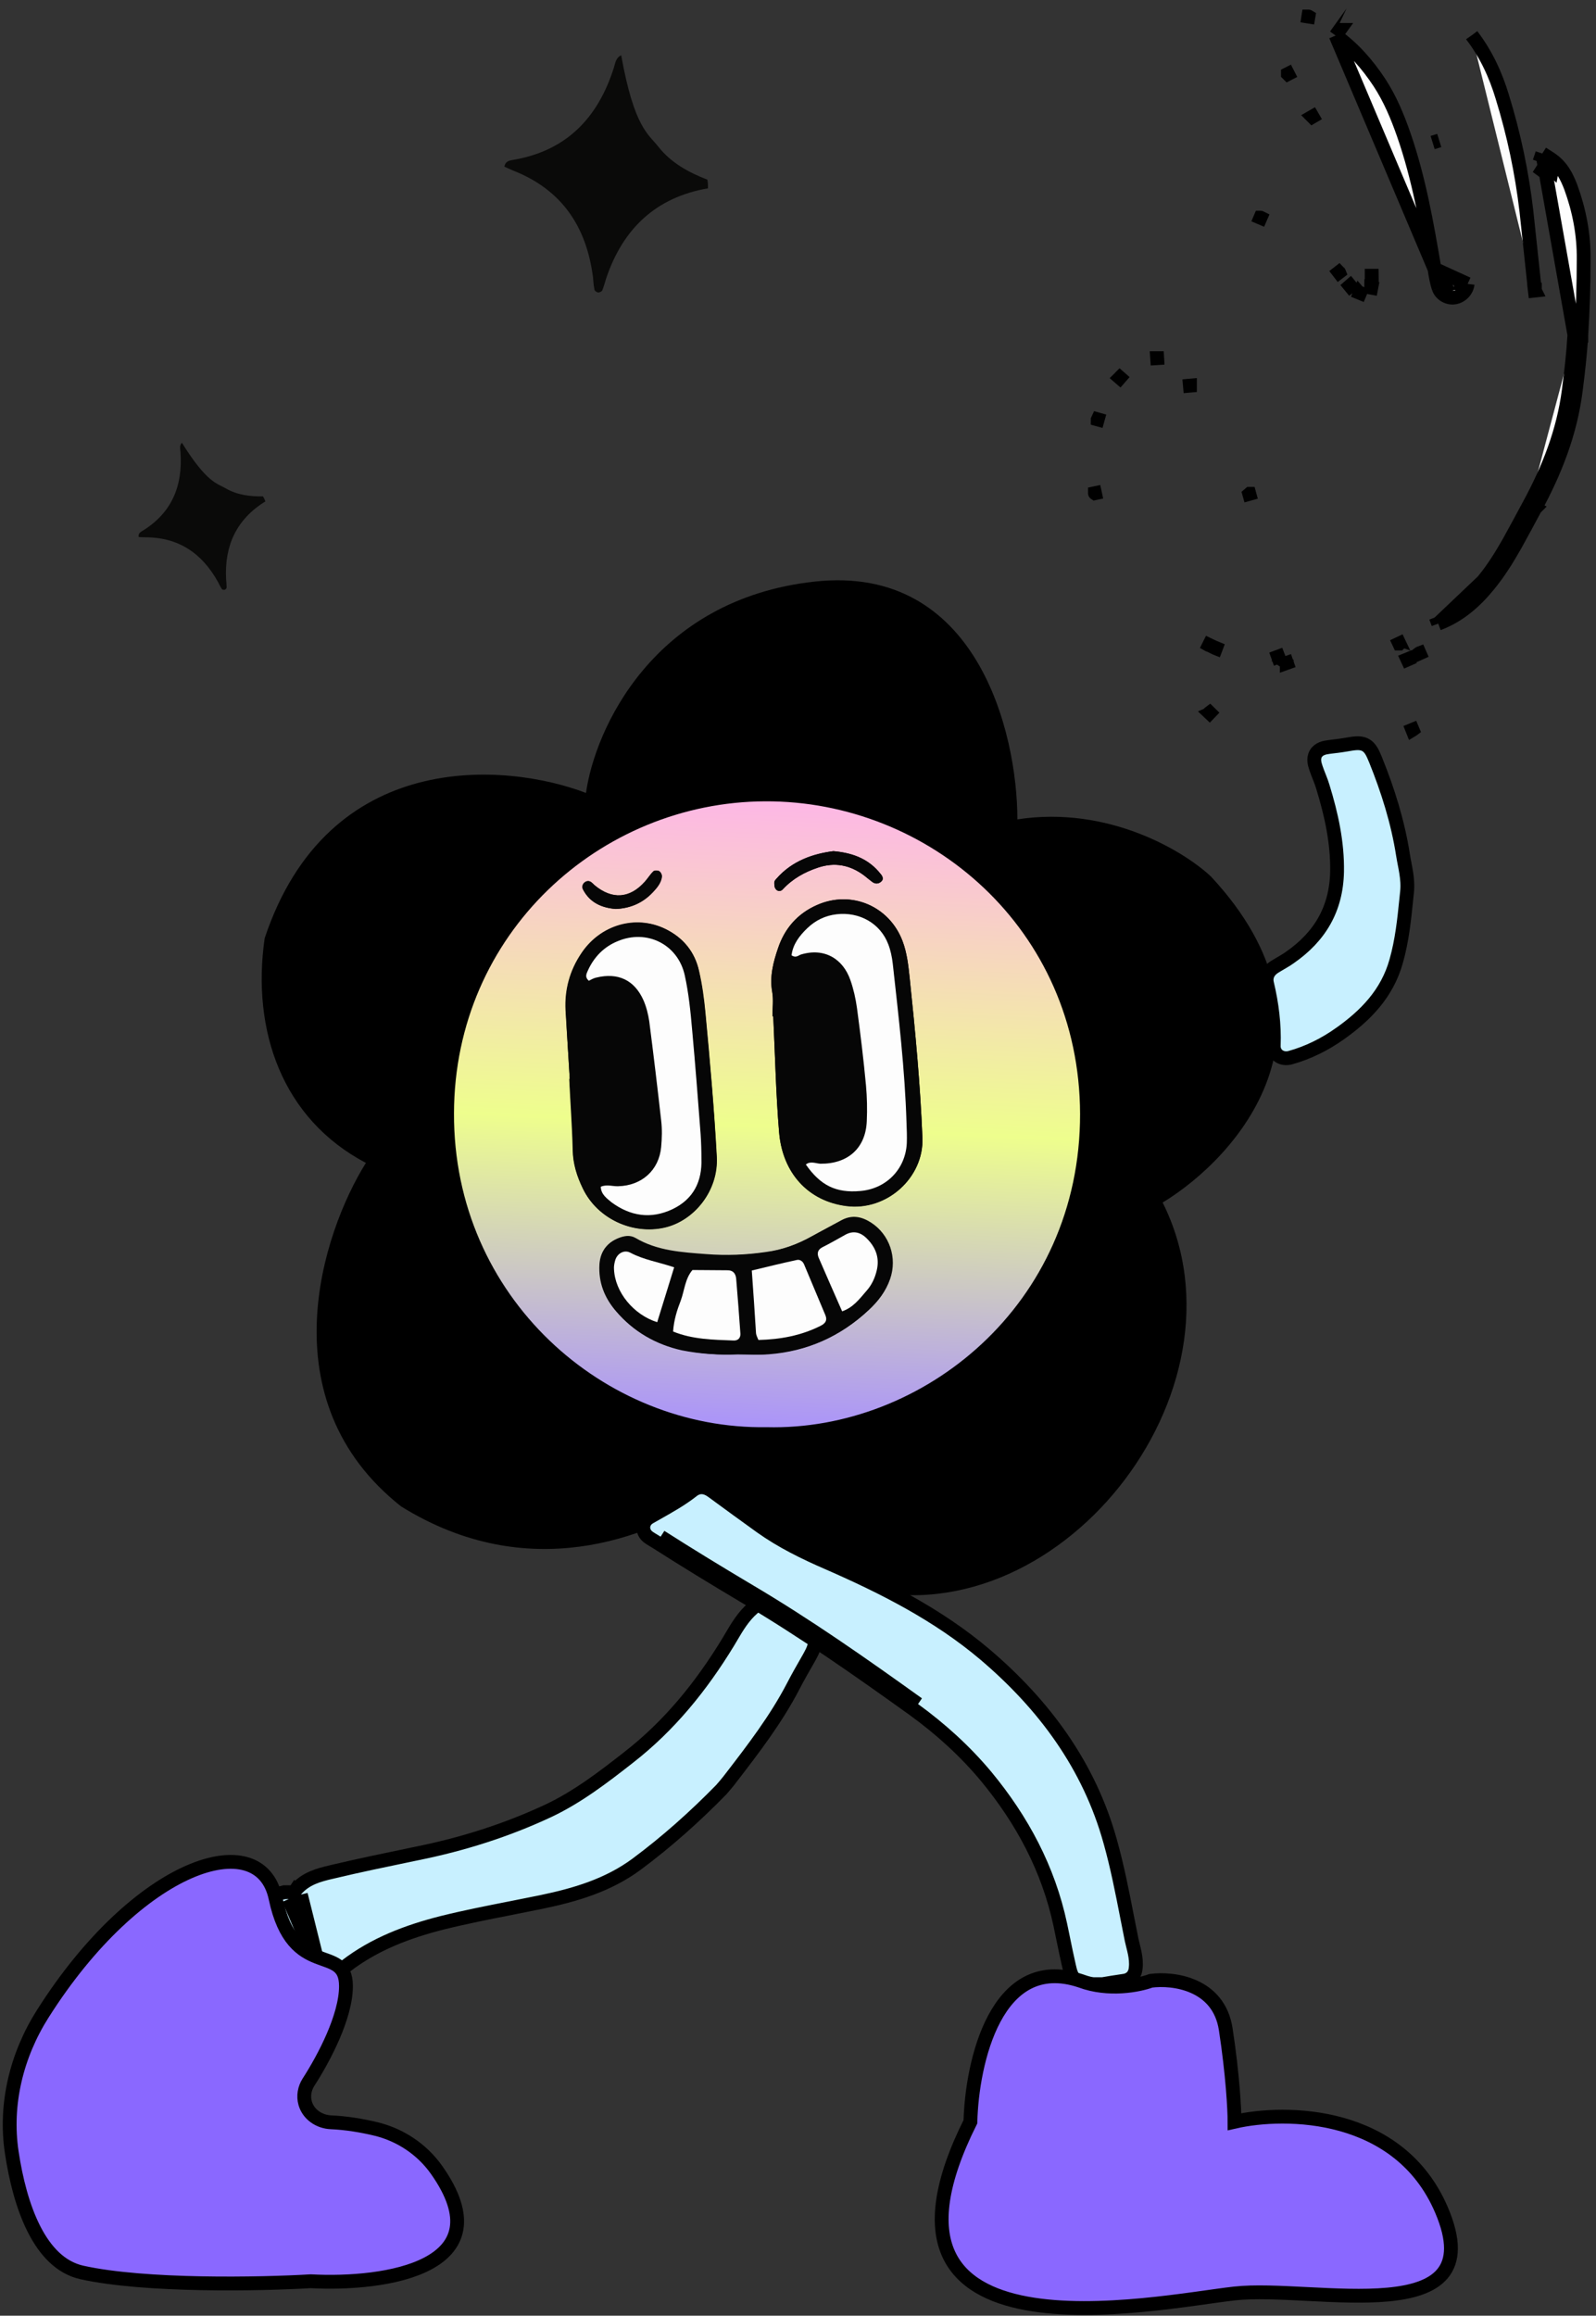 <svg width="231" height="335" viewBox="0 0 231 335" fill="none" xmlns="http://www.w3.org/2000/svg">
<rect x="0" y="0" width="231" height="335" fill="#333333" stroke="none"/>
<path d="M175.286 126.818C195.674 148.735 179.109 167.381 168.278 173.965C181.9 201.208 152.825 237.85 123.508 229.589C114.156 226.953 106.797 221.36 102.654 216.651C93.734 222.385 76.532 229.394 58.056 217.926C38.687 202.635 46.588 178.424 52.959 168.23C40.854 161.859 36.394 149.117 38.305 135.737C47.48 108.214 73.134 110.252 84.815 114.712C86.089 105.58 94.499 86.679 117.945 84.131C141.391 81.582 147.253 106.005 147.253 118.535C160.505 116.496 171.463 123.207 175.286 126.818Z" fill="black"/>
<path d="M110.96 206.463C87.568 206.846 65.594 187.749 65.709 161.02C65.786 135.058 86.801 116.037 110.73 115.922C134.468 115.807 156.25 134.368 156.326 161.135C156.365 188.861 133.471 207.038 110.96 206.463ZM111.804 147.023C111.842 147.023 111.881 147.023 111.919 147.023C112.187 152.583 112.302 158.182 112.763 163.743C113.261 169.802 117.096 173.752 122.503 174.442C128.332 175.209 133.739 170.338 133.509 164.586C133.202 156.878 132.474 149.17 131.668 141.5C131.477 139.698 131.285 137.857 130.633 136.132C128.716 131.07 123.193 128.73 118.246 130.916C115.447 132.143 113.568 134.291 112.609 137.167C111.919 139.199 111.382 141.27 111.765 143.456C111.996 144.607 111.804 145.834 111.804 147.023ZM82.467 156.111C82.429 156.111 82.429 156.111 82.429 156.111C82.621 159.524 82.889 162.976 82.927 166.389C82.966 168.383 83.541 170.185 84.385 171.949C86.456 176.321 91.594 178.66 96.234 177.586C100.491 176.589 104.019 172.256 103.751 167.347C103.367 160.368 102.754 153.427 102.102 146.486C101.91 144.453 101.641 142.421 101.181 140.465C100.568 137.704 98.88 135.633 96.311 134.406C92.054 132.335 86.916 133.831 84.155 137.972C82.544 140.427 81.739 143.226 81.892 146.179C82.045 149.477 82.275 152.775 82.467 156.111ZM106.78 195.917C108.276 195.917 109.81 196.032 111.267 195.917C116.827 195.495 121.621 193.348 125.686 189.551C127.028 188.286 128.14 186.867 128.754 185.103C129.828 182.035 128.677 178.66 125.993 176.934C124.651 176.052 123.232 175.784 121.736 176.589C120.317 177.356 118.898 178.085 117.479 178.89C115.409 180.041 113.184 180.846 110.807 181.191C107.931 181.575 105.055 181.728 102.14 181.498C98.612 181.229 95.084 181.038 91.901 179.159C91.134 178.698 90.252 178.852 89.408 179.197C87.759 179.887 86.877 181.153 86.762 182.917C86.609 185.524 87.491 187.749 89.178 189.704C91.709 192.657 94.93 194.498 98.689 195.342C101.411 195.879 104.096 196.032 106.78 195.917ZM120.624 123.131C117.786 123.515 114.68 124.474 112.379 127.12C112.226 127.273 112.072 127.465 112.072 127.657C112.072 127.963 112.072 128.308 112.226 128.539C112.494 128.999 113.031 128.999 113.299 128.654C114.718 127.12 116.444 126.161 118.4 125.509C120.816 124.704 123.04 125.126 125.034 126.621C125.456 126.928 125.878 127.311 126.3 127.618C126.683 127.887 127.105 127.887 127.488 127.58C127.949 127.235 127.757 126.775 127.488 126.468C125.916 124.435 123.73 123.4 120.624 123.131ZM89.14 131.491C91.249 131.415 93.09 130.609 94.547 129.037C95.122 128.424 95.698 127.733 95.812 126.851C95.851 126.583 95.659 126.161 95.429 126.046C95.237 125.931 94.739 125.931 94.585 126.084C94.125 126.506 93.78 127.081 93.358 127.58C91.211 130.034 88.603 130.188 86.072 128.078C85.919 127.925 85.765 127.772 85.612 127.657C85.343 127.427 85.037 127.426 84.73 127.618C84.308 127.887 84.193 128.347 84.423 128.73C85.382 130.571 87.107 131.338 89.14 131.491Z" fill="url(#paint0_linear_159_70)"/>
<path d="M223.225 22.206L224.307 22.899C226.089 24.041 226.797 25.651 227.345 27.06L227.349 27.07L227.353 27.08C228.577 30.437 229.255 33.929 229.216 37.514C229.216 41.175 229.1 44.836 228.869 48.497M223.225 22.206L227.871 48.438M223.225 22.206L222.819 23.425L223.225 22.206ZM228.869 48.497C228.869 48.498 228.869 48.499 228.869 48.501L227.871 48.438M228.869 48.497C228.869 48.496 228.869 48.495 228.869 48.495L227.871 48.438M228.869 48.497C228.713 51.217 228.403 53.891 228.057 56.58L228.057 56.581C227.27 62.683 225.068 68.248 222.194 73.531M227.871 48.438C227.717 51.122 227.411 53.768 227.065 56.453C226.298 62.397 224.151 67.842 221.313 73.057M222.194 73.531C222.195 73.53 222.195 73.528 222.196 73.527L221.313 73.057M222.194 73.531C222.193 73.532 222.192 73.534 222.191 73.535L221.313 73.057M222.194 73.531C221.233 75.337 220.272 77.105 219.274 78.91L219.268 78.921L219.268 78.921C218.146 80.894 216.924 82.868 215.414 84.698M221.313 73.057C220.354 74.86 219.396 76.624 218.399 78.426C217.287 80.382 216.098 82.299 214.64 84.064M223.767 23.741C224.092 23.949 224.375 24.176 224.625 24.416C224.645 24.301 224.675 24.182 224.716 24.058L223.767 23.741ZM223.767 23.741L223.228 24.583C223.358 24.667 223.481 24.754 223.596 24.845C223.587 24.502 223.635 24.139 223.767 23.741ZM207.623 38.889L207.623 38.889C207.776 39.848 207.929 40.806 208.236 41.688M207.623 38.889L212.416 41.075M207.623 38.889C206.511 32.331 205.36 25.774 203.174 19.485C202.254 16.839 201.18 14.269 199.646 11.93C197.921 9.322 195.888 6.983 193.319 5.142M207.623 38.889L193.319 5.142M208.236 41.688C208.581 42.647 209.617 43.184 210.537 43.031C211.496 42.877 212.301 42.072 212.416 41.075M208.236 41.688L209.181 41.36C209.18 41.358 209.179 41.356 209.179 41.354C209.178 41.353 209.178 41.351 209.177 41.35L208.236 41.688ZM212.416 41.075L211.423 40.96C211.422 40.967 211.421 40.973 211.42 40.979C211.42 40.987 211.419 40.995 211.419 41.004L212.416 41.075ZM208.166 90.215L207.814 89.279L208.166 90.215ZM208.166 90.215C211.144 89.098 213.465 87.083 215.414 84.698M208.166 90.215L214.64 84.064M193.319 5.142L193.902 4.33C193.902 4.33 193.902 4.33 193.902 4.33C193.901 4.33 193.901 4.329 193.901 4.329L193.319 5.142ZM215.414 84.698C215.414 84.697 215.415 84.697 215.415 84.696L214.64 84.064M215.414 84.698C215.413 84.699 215.412 84.7 215.411 84.7L214.64 84.064M213.014 5.103L213.019 5.11C215.1 7.832 216.491 10.86 217.438 14.016C219.104 19.404 220.267 24.908 220.926 30.528L220.927 30.535C221.138 32.455 221.339 34.375 221.541 36.292C221.742 38.207 221.943 40.12 222.153 42.032M222.153 42.032C222.153 42.029 222.152 42.027 222.152 42.025L221.16 42.149L222.154 42.039C222.153 42.037 222.153 42.034 222.153 42.032ZM207.357 20.622L208.313 20.328L207.357 20.622C207.357 20.622 207.357 20.622 207.357 20.622ZM202.526 93.098C202.527 93.098 202.528 93.097 202.529 93.097C202.53 93.096 202.531 93.096 202.531 93.096L202.101 92.193L202.526 93.098ZM203.71 95.39L204.133 96.297L203.75 95.373C203.743 95.376 203.737 95.378 203.73 95.381C203.723 95.384 203.717 95.387 203.71 95.39ZM205.458 94.499C205.455 94.5 205.452 94.501 205.45 94.502C205.447 94.503 205.445 94.504 205.442 94.506L205.859 95.415L205.458 94.499ZM204.428 105.585C204.43 105.584 204.433 105.583 204.436 105.582C204.439 105.581 204.441 105.58 204.444 105.578L204.056 104.657L204.428 105.585ZM175.081 103.112C175.078 103.114 175.076 103.117 175.073 103.119C175.071 103.122 175.069 103.124 175.066 103.126L175.793 103.813L175.081 103.112ZM186.238 95.897C186.239 95.898 186.239 95.899 186.24 95.9C186.24 95.901 186.241 95.903 186.241 95.904L187.183 95.568L186.238 95.897ZM185.013 95.005L184.652 94.072L184.988 95.014C184.991 95.013 184.995 95.012 184.998 95.011C185.003 95.009 185.008 95.007 185.013 95.005ZM175.921 93.757C175.929 93.761 175.938 93.765 175.947 93.769C175.958 93.773 175.969 93.778 175.979 93.782L176.33 92.845L175.921 93.757ZM175.029 93.331L175.448 92.423L175.001 93.318C175.005 93.32 175.01 93.322 175.014 93.325C175.019 93.327 175.024 93.329 175.029 93.331ZM158.479 71.348C158.479 71.349 158.479 71.349 158.479 71.349C158.479 71.35 158.479 71.35 158.48 71.351L159.457 71.14L158.479 71.348ZM158.876 60.676L159.84 60.939L158.879 60.666C158.878 60.668 158.878 60.669 158.877 60.671C158.877 60.673 158.876 60.675 158.876 60.676ZM162.082 54.64C162.081 54.641 162.08 54.643 162.079 54.644C162.078 54.645 162.076 54.647 162.075 54.648L162.832 55.302L162.082 54.64ZM167.48 51.812L167.549 52.809L167.49 51.811C167.488 51.811 167.486 51.811 167.485 51.812C167.483 51.812 167.481 51.812 167.48 51.812ZM172.226 55.791C172.226 55.791 172.226 55.79 172.226 55.789C172.226 55.788 172.226 55.788 172.226 55.787L171.23 55.877L172.226 55.791ZM180.822 71.441C180.82 71.441 180.819 71.442 180.817 71.442C180.816 71.443 180.814 71.443 180.813 71.444L181.086 72.406L180.822 71.441ZM182.443 31.491C182.441 31.49 182.44 31.489 182.438 31.489C182.436 31.488 182.435 31.487 182.433 31.487L182.044 32.408L182.443 31.491ZM193.801 39.387L193.012 40.001L193.807 39.395C193.806 39.393 193.805 39.392 193.804 39.391C193.803 39.389 193.802 39.388 193.801 39.387ZM195.45 41.381C195.444 41.374 195.439 41.366 195.433 41.359C195.427 41.353 195.422 41.346 195.417 41.34L194.661 41.995L195.45 41.381ZM196.835 42.37L196.463 43.299L196.851 42.377C196.848 42.376 196.846 42.375 196.843 42.374C196.84 42.373 196.837 42.372 196.835 42.37ZM198.473 41.612C198.473 41.614 198.472 41.614 198.472 41.615C198.472 41.617 198.472 41.618 198.472 41.619L199.454 41.803L198.473 41.612ZM198.531 39.886C198.531 39.89 198.531 39.893 198.531 39.897C198.531 39.9 198.531 39.904 198.531 39.907L199.531 39.886H198.531ZM189.959 16.877C189.96 16.878 189.961 16.879 189.961 16.88C189.962 16.881 189.962 16.882 189.963 16.883L190.826 16.378L189.959 16.877ZM186.407 10.696C186.407 10.697 186.408 10.698 186.408 10.699C186.409 10.7 186.409 10.701 186.41 10.702L187.298 10.243L186.407 10.696ZM189.38 2.392C189.378 2.391 189.376 2.391 189.373 2.391C189.371 2.39 189.369 2.39 189.367 2.39L189.215 3.378L189.38 2.392Z" fill="#FDFDFD" stroke="black" stroke-width="2"/>
<path d="M46.386 285.473L46.371 285.472C44.016 285.344 41.583 284.245 39.43 282.953L39.42 282.948L39.42 282.948C38.059 282.11 37.465 280.69 37.775 279.139C37.975 278.138 38.254 277.183 38.519 276.274L38.524 276.255L38.526 276.248L38.526 276.248C38.728 275.578 39.053 274.905 39.624 274.415C40.223 273.902 40.98 273.684 41.843 273.735M46.386 285.473L41.785 274.733M46.386 285.473L46.402 285.473C46.503 285.476 46.602 285.478 46.699 285.481C47.303 285.499 47.836 285.514 48.322 285.39C48.935 285.233 49.441 284.876 50.09 284.394L50.095 284.39L50.101 284.385C54.207 281.241 58.931 279.444 64.002 278.157C67.317 277.335 70.637 276.682 73.989 276.023C75.459 275.734 76.934 275.443 78.418 275.137L78.421 275.136C83.213 274.132 87.99 272.755 92.157 269.669L92.158 269.668C96.54 266.411 100.567 262.809 104.356 258.943L104.37 258.928L104.385 258.912C104.746 258.511 105.104 258.073 105.444 257.657L105.451 257.649L105.46 257.638L105.469 257.626C105.574 257.489 105.68 257.353 105.785 257.216C109.009 253.03 112.308 248.747 114.806 243.94L114.806 243.94C115.528 242.55 116.121 241.518 116.599 240.689C116.81 240.323 116.998 239.996 117.164 239.695C117.424 239.226 117.648 238.788 117.782 238.386C117.92 237.972 117.997 237.499 117.849 237.004C117.703 236.518 117.386 236.164 117.066 235.89C116.749 235.62 116.341 235.354 115.893 235.075C115.723 234.969 115.542 234.858 115.348 234.739C114.484 234.21 113.367 233.524 111.929 232.502L111.866 232.457L111.801 232.424C111.801 232.424 111.801 232.424 111.8 232.424C111.799 232.423 111.794 232.421 111.787 232.416C111.772 232.408 111.755 232.398 111.73 232.382L111.728 232.381C111.705 232.368 111.675 232.35 111.646 232.333C111.622 232.319 111.59 232.301 111.555 232.283C111.106 232.032 110.621 231.94 110.127 232.039C109.659 232.132 109.278 232.379 108.984 232.625L108.975 232.632L108.967 232.64C107.572 233.855 106.654 235.417 105.832 236.816C105.684 237.067 105.539 237.314 105.395 237.552C101.49 243.959 96.887 249.647 90.986 254.232L90.983 254.235C87.258 257.153 83.581 259.962 79.401 261.94C73.346 264.778 66.981 266.788 60.416 268.116L60.411 268.117C60.163 268.168 59.915 268.219 59.667 268.271C55.848 269.063 51.983 269.865 48.152 270.769L48.152 270.768L48.144 270.77C48.043 270.795 47.941 270.82 47.836 270.845C46.238 271.229 44.206 271.718 42.783 273.439M46.386 285.473L43.549 274.081M41.843 273.735C41.843 273.735 41.844 273.735 41.844 273.735L41.785 274.733M41.843 273.735C41.842 273.735 41.841 273.735 41.841 273.735L41.785 274.733M41.843 273.735C42.328 273.761 42.626 273.621 42.783 273.439M41.785 274.733C42.475 274.771 43.127 274.58 43.549 274.081M42.783 273.439C42.781 273.441 42.779 273.443 42.778 273.445L43.549 274.081M42.783 273.439C42.784 273.437 42.785 273.436 42.786 273.435L43.549 274.081" fill="#C8F0FF" stroke="black" stroke-width="2"/>
<path d="M159.509 287.038H159.602L159.693 287.021C160.284 286.91 161.526 286.722 162.803 286.529L162.841 286.523L162.878 286.514C163.329 286.41 163.723 286.176 163.999 285.797C164.254 285.446 164.347 285.053 164.377 284.72C164.468 283.924 164.37 283.178 164.232 282.505C164.162 282.167 164.079 281.835 164.001 281.524L163.995 281.499C163.918 281.192 163.846 280.906 163.786 280.62C163.563 279.526 163.348 278.423 163.132 277.316C162.426 273.697 161.71 270.031 160.702 266.443C157.645 255.393 151.105 246.603 142.554 239.335L142.552 239.333C135.729 233.563 127.875 229.605 119.874 226.104L119.87 226.103C116.442 224.617 113.144 223.001 110.161 220.877C107.822 219.19 105.488 217.506 103.155 215.785L103.152 215.783C102.84 215.554 102.404 215.27 101.88 215.182C101.283 215.081 100.713 215.249 100.212 215.654C98.638 216.888 96.913 217.861 95.109 218.879C94.762 219.075 94.413 219.272 94.061 219.473C93.531 219.761 93.124 220.282 93.11 220.945C93.097 221.594 93.465 222.124 93.949 222.442C94.17 222.596 94.385 222.725 94.57 222.834C94.592 222.847 94.614 222.859 94.634 222.872C94.802 222.971 94.937 223.05 95.065 223.135L95.073 223.141L95.082 223.146C99.235 225.8 103.463 228.375 107.726 230.909L107.728 230.911C116.2 235.91 124.26 241.562 132.271 247.312C136.123 250.107 139.664 253.31 142.709 256.957C147.955 263.297 151.743 270.362 153.468 278.461C153.606 279.113 153.741 279.771 153.877 280.433C154.151 281.768 154.428 283.117 154.736 284.456C154.824 284.852 154.917 285.224 155.044 285.542C155.176 285.873 155.369 286.206 155.69 286.47C156.01 286.734 156.372 286.858 156.713 286.926C157.042 286.992 157.418 287.018 157.811 287.037L157.835 287.038H157.86H157.861H157.863H157.865H157.867H157.869H157.87H157.872H157.874H157.876H157.878H157.879H157.881H157.883H157.885H157.887H157.888H157.89H157.892H157.894H157.896H157.898H157.899H157.901H157.903H157.905H157.907H157.909H157.91H157.912H157.914H157.916H157.918H157.92H157.921H157.923H157.925H157.927H157.929H157.931H157.932H157.934H157.936H157.938H157.94H157.942H157.944H157.946H157.947H157.949H157.951H157.953H157.955H157.957H157.959H157.961H157.962H157.964H157.966H157.968H157.97H157.972H157.974H157.976H157.978H157.98H157.981H157.983H157.985H157.987H157.989H157.991H157.993H157.995H157.997H157.999H158.001H158.003H158.005H158.007H158.009H158.01H158.012H158.014H158.016H158.018H158.02H158.022H158.024H158.026H158.028H158.03H158.032H158.034H158.036H158.038H158.04H158.042H158.044H158.046H158.048H158.05H158.052H158.054H158.056H158.058H158.061H158.063H158.065H158.067H158.069H158.071H158.073H158.075H158.077H158.079H158.081H158.083H158.085H158.087H158.09H158.092H158.094H158.096H158.098H158.1H158.102H158.104H158.106H158.109H158.111H158.113H158.115H158.117H158.119H158.122H158.124H158.126H158.128H158.13H158.132H158.135H158.137H158.139H158.141H158.143H158.146H158.148H158.15H158.152H158.155H158.157H158.159H158.161H158.164H158.166H158.168H158.17H158.173H158.175H158.177H158.179H158.182H158.184H158.186H158.189H158.191H158.193H158.196H158.198H158.2H158.203H158.205H158.207H158.21H158.212H158.214H158.217H158.219H158.222H158.224H158.226H158.229H158.231H158.234H158.236H158.239H158.241H158.243H158.246H158.248H158.251H158.253H158.256H158.258H158.261H158.263H158.266H158.268H158.271H158.273H158.276H158.278H158.281H158.283H158.286H158.288H158.291H158.294H158.296H158.299H158.301H158.304H158.307H158.309H158.312H158.314H158.317H158.32H158.322H158.325H158.328H158.33H158.333H158.336H158.338H158.341H158.344H158.346H158.349H158.352H158.355H158.357H158.36H158.363H158.366H158.368H158.371H158.374H158.377H158.379H158.382H158.385H158.388H158.391H158.394H158.396H158.399H158.402H158.405H158.408H158.411H158.414H158.417H158.419H158.422H158.425H158.428H158.431H158.434H158.437H158.44H158.443H158.446H158.449H158.452H158.455H158.458H158.461H158.464H158.467H158.47H158.473H158.476H158.479H158.482H158.485H158.488H158.491H158.495H158.498H158.501H158.504H158.507H158.51H158.513H158.517H158.52H158.523H158.526H158.529H158.533H158.536H158.539H158.542H158.545H158.549H158.552H158.555H158.559H158.562H158.565H158.568H158.572H158.575H158.578H158.582H158.585H158.588H158.592H158.595H158.599H158.602H158.605H158.609H158.612H158.616H158.619H158.623H158.626H158.63H158.633H158.637H158.64H158.644H158.647H158.651H158.654H158.658H158.661H158.665H158.668H158.672H158.676H158.679H158.683H158.687H158.69H158.694H158.698H158.701H158.705H158.709H158.712H158.716H158.72H158.723H158.727H158.731H158.735H158.739H158.742H158.746H158.75H158.754H158.758H158.761H158.765H158.769H158.773H158.777H158.781H158.785H158.789H158.793H158.796H158.8H158.804H158.808H158.812H158.816H158.82H158.824H158.828H158.832H158.836H158.841H158.845H158.849H158.853H158.857H158.861H158.865H158.869H158.873H158.878H158.882H158.886H158.89H158.894H158.899H158.903H158.907H158.911H158.916H158.92H158.924H158.928H158.933H158.937H158.941H158.946H158.95H158.955H158.959H158.963H158.968H158.972H158.977H158.981H158.985H158.99H158.994H158.999H159.003H159.008H159.012H159.017H159.022H159.026H159.031H159.035H159.04H159.045H159.049H159.054H159.058H159.063H159.068H159.072H159.077H159.082H159.087H159.091H159.096H159.101H159.106H159.11H159.115H159.12H159.125H159.13H159.135H159.139H159.144H159.149H159.154H159.159H159.164H159.169H159.174H159.179H159.184H159.189H159.194H159.199H159.204H159.209H159.214H159.219H159.224H159.229H159.235H159.24H159.245H159.25H159.255H159.26H159.266H159.271H159.276H159.281H159.287H159.292H159.297H159.302H159.308H159.313H159.318H159.324H159.329H159.335H159.34H159.345H159.351H159.356H159.362H159.367H159.373H159.378H159.384H159.389H159.395H159.4H159.406H159.411H159.417H159.423H159.428H159.434H159.44H159.445H159.451H159.457H159.462H159.468H159.474H159.48H159.485H159.491H159.497H159.503H159.509ZM108.237 230.05C103.98 227.519 99.762 224.949 95.62 222.303L132.856 246.501C124.842 240.749 116.75 235.073 108.237 230.05Z" fill="#C8F0FF" stroke="black" stroke-width="2"/>
<path d="M193.214 107.955C192.928 107.99 192.633 108.025 192.321 108.068C191.982 108.11 191.64 108.176 191.336 108.3C191.019 108.428 190.682 108.645 190.457 109.019C190.234 109.392 190.2 109.789 190.23 110.125C190.26 110.45 190.355 110.785 190.469 111.11C190.612 111.536 190.777 111.954 190.93 112.342C190.953 112.4 190.975 112.457 190.998 112.513C191.175 112.962 191.332 113.376 191.452 113.788L191.454 113.795L191.457 113.802C192.708 117.859 193.595 121.923 193.522 126.106C193.413 131.508 191.028 135.515 186.666 138.532L186.658 138.538L186.65 138.544C186.345 138.764 186.016 138.964 185.652 139.177C185.572 139.223 185.49 139.271 185.406 139.32C185.121 139.485 184.815 139.662 184.52 139.848C184.198 140.047 183.84 140.333 183.597 140.747C183.335 141.193 183.25 141.719 183.387 142.275C184.098 145.269 184.467 148.24 184.357 151.234C184.322 151.871 184.599 152.45 185.122 152.79C185.611 153.109 186.199 153.146 186.711 153.018L186.723 153.015L186.735 153.012C189.352 152.287 191.757 151.082 193.949 149.527L193.95 149.527C197.601 146.936 200.764 143.776 202.08 139.051C202.929 136.075 203.239 133.038 203.54 130.097C203.575 129.753 203.61 129.41 203.646 129.068C203.755 128.062 203.665 127.111 203.524 126.222C203.456 125.791 203.374 125.364 203.295 124.953L203.288 124.918C203.206 124.491 203.128 124.081 203.064 123.67L203.064 123.67C202.32 118.893 200.874 114.33 199.092 109.912L199.092 109.912L199.089 109.906C198.891 109.425 198.704 108.989 198.496 108.645C198.279 108.284 197.985 107.932 197.531 107.718C197.095 107.513 196.64 107.498 196.235 107.525C195.834 107.553 195.351 107.636 194.812 107.729L194.812 107.729L194.803 107.73C194.268 107.828 193.757 107.889 193.214 107.955Z" fill="#C8F0FF" stroke="black" stroke-width="2"/>
<path d="M111.802 147.021C111.802 145.833 111.955 144.644 111.764 143.493C111.38 141.269 111.917 139.198 112.607 137.204C113.566 134.328 115.445 132.18 118.245 130.953C123.191 128.729 128.714 131.068 130.631 136.169C131.283 137.894 131.475 139.735 131.667 141.537C132.472 149.207 133.2 156.915 133.507 164.623C133.737 170.376 128.33 175.246 122.501 174.479C117.094 173.789 113.259 169.839 112.761 163.78C112.3 158.219 112.185 152.659 111.917 147.06C111.879 147.021 111.84 147.021 111.802 147.021ZM114.563 138.201C115.215 138.623 115.56 138.201 115.905 138.086C119.318 137.051 122.003 138.7 123.076 141.768C123.537 143.071 123.843 144.452 124.035 145.832C124.534 149.552 124.956 153.272 125.339 157.03C125.492 158.718 125.531 160.443 125.454 162.169C125.301 166.081 122.731 168.381 118.743 168.343C118.053 168.343 117.324 167.921 116.634 168.458C118.705 171.488 121.006 172.6 124.495 172.293C128.292 171.986 131.053 169.148 131.245 165.39C131.283 164.432 131.245 163.473 131.206 162.476C130.938 154.768 130.056 147.06 129.212 139.39C129.097 138.431 128.905 137.473 128.56 136.59C127.41 133.561 124.38 131.874 121.082 132.257C119.433 132.449 118.014 133.177 116.826 134.29C115.713 135.402 114.755 136.629 114.563 138.201Z" fill="#060606"/>
<path d="M82.466 156.114C82.274 152.777 82.044 149.479 81.852 146.143C81.699 143.152 82.466 140.391 84.115 137.936C86.876 133.756 92.014 132.299 96.271 134.37C98.841 135.636 100.528 137.668 101.142 140.429C101.563 142.423 101.87 144.456 102.062 146.45C102.714 153.391 103.366 160.332 103.711 167.311C103.979 172.22 100.451 176.592 96.195 177.55C91.554 178.624 86.454 176.285 84.345 171.913C83.501 170.188 82.926 168.385 82.888 166.353C82.811 162.94 82.543 159.488 82.389 156.075C82.427 156.114 82.427 156.114 82.466 156.114ZM86.953 171.683C87.029 172.795 87.835 173.332 88.602 173.907C91.324 175.902 94.277 176.362 97.383 174.904C100.451 173.486 101.717 170.916 101.602 167.58C101.563 166.391 101.563 165.202 101.487 164.052C101.103 159.028 100.72 154.005 100.259 148.981C99.991 146.335 99.723 143.65 99.186 141.043C98.189 136.556 93.664 134.332 89.445 136.134C87.49 136.978 86.07 138.397 85.189 140.314C84.997 140.736 84.652 141.234 85.304 141.848C85.649 141.695 85.994 141.503 86.377 141.388C89.522 140.659 91.9 141.733 93.203 144.647C93.625 145.606 93.932 146.68 94.047 147.715C94.661 152.509 95.274 157.264 95.773 162.058C95.926 163.323 95.888 164.627 95.773 165.893C95.428 169.306 92.935 171.491 89.56 171.568C88.678 171.645 87.835 171.3 86.953 171.683Z" fill="#060606"/>
<path d="M106.779 195.92C104.094 196.035 101.41 195.843 98.764 195.268C94.967 194.424 91.784 192.583 89.253 189.63C87.566 187.675 86.684 185.45 86.838 182.843C86.953 181.079 87.796 179.813 89.484 179.123C90.327 178.778 91.171 178.624 91.976 179.085C95.159 180.964 98.687 181.155 102.215 181.424C105.13 181.654 108.006 181.539 110.882 181.117C113.26 180.81 115.445 180.005 117.555 178.816C118.973 178.049 120.392 177.282 121.811 176.515C123.307 175.71 124.687 175.978 126.068 176.86C128.752 178.586 129.903 181.961 128.829 185.029C128.215 186.793 127.103 188.25 125.761 189.477C121.696 193.274 116.864 195.421 111.342 195.843C109.77 196.035 108.274 195.92 106.779 195.92ZM108.811 183.801C109.041 186.908 109.233 189.899 109.463 192.852C109.501 193.158 109.655 193.427 109.808 193.81C112.953 193.734 115.982 193.197 118.782 191.778C119.434 191.433 119.817 191.011 119.51 190.244C118.475 187.79 117.44 185.335 116.404 182.843C116.212 182.383 115.829 182.114 115.407 182.229C113.221 182.728 111.074 183.265 108.811 183.801ZM97.422 192.622C100.221 193.772 103.212 193.81 106.165 193.925C106.779 193.964 107.201 193.542 107.162 192.928C107.009 190.244 106.779 187.598 106.549 184.952C106.472 184.262 106.127 183.763 105.321 183.763C103.634 183.763 101.908 183.763 100.221 183.725C99.147 184.99 99.071 186.678 98.534 188.135C97.997 189.515 97.537 190.934 97.422 192.622ZM121.888 189.707C123.46 189.17 124.381 187.943 125.378 186.869C126.183 185.987 126.72 184.952 126.95 183.763C127.333 181.884 126.72 180.388 125.416 179.123C124.572 178.318 123.575 178.049 122.463 178.624C121.313 179.238 120.201 179.852 119.089 180.465C118.36 180.849 118.245 181.347 118.552 182.037C119.625 184.568 120.738 187.099 121.888 189.707ZM97.575 183.341C95.312 182.574 93.203 182.267 91.286 181.232C90.365 180.734 89.33 181.347 89.062 182.383C88.947 182.804 88.87 183.226 88.908 183.648C89.062 186.946 91.708 190.206 95.159 191.279C95.926 188.748 96.693 186.179 97.575 183.341Z" fill="#060606"/>
<path d="M120.623 123.134C123.729 123.402 125.877 124.438 127.487 126.47C127.756 126.777 127.948 127.237 127.487 127.582C127.104 127.889 126.682 127.851 126.299 127.621C125.877 127.314 125.455 126.969 125.033 126.623C123.001 125.128 120.815 124.706 118.399 125.511C116.443 126.163 114.717 127.122 113.298 128.656C112.992 128.963 112.493 129.001 112.225 128.541C112.071 128.311 112.071 127.966 112.071 127.659C112.071 127.467 112.225 127.275 112.378 127.122C114.679 124.476 117.785 123.479 120.623 123.134Z" fill="#060606"/>
<path d="M89.139 131.492C87.068 131.338 85.381 130.572 84.384 128.692C84.192 128.309 84.269 127.849 84.69 127.58C84.997 127.389 85.304 127.427 85.572 127.619C85.726 127.734 85.879 127.887 86.033 128.041C88.564 130.15 91.133 129.996 93.319 127.542C93.741 127.082 94.086 126.507 94.546 126.046C94.699 125.893 95.198 125.893 95.39 126.008C95.62 126.161 95.773 126.545 95.773 126.813C95.658 127.695 95.083 128.386 94.508 128.999C93.089 130.61 91.286 131.377 89.139 131.492Z" fill="#060606"/>
<path d="M114.565 138.206C114.757 136.595 115.715 135.368 116.827 134.294C118.016 133.144 119.435 132.453 121.084 132.262C124.382 131.878 127.412 133.565 128.562 136.595C128.907 137.477 129.099 138.436 129.214 139.394C130.058 147.064 130.978 154.734 131.208 162.48C131.247 163.439 131.285 164.398 131.247 165.395C131.055 169.153 128.255 171.991 124.497 172.297C121.007 172.604 118.745 171.492 116.636 168.463C117.288 167.926 118.055 168.309 118.745 168.348C122.733 168.386 125.302 166.085 125.456 162.173C125.533 160.448 125.494 158.722 125.341 157.035C124.996 153.315 124.536 149.557 124.037 145.837C123.845 144.456 123.538 143.076 123.078 141.772C122.005 138.704 119.32 137.055 115.907 138.091C115.562 138.206 115.217 138.627 114.565 138.206Z" fill="#FDFDFD"/>
<path d="M86.952 171.68C87.834 171.296 88.677 171.642 89.483 171.603C92.858 171.527 95.388 169.302 95.695 165.928C95.81 164.662 95.849 163.358 95.695 162.093C95.158 157.299 94.583 152.506 93.97 147.75C93.816 146.715 93.548 145.641 93.126 144.683C91.822 141.768 89.445 140.656 86.3 141.423C85.916 141.5 85.533 141.73 85.226 141.883C84.574 141.308 84.919 140.809 85.111 140.349C85.993 138.432 87.412 136.975 89.368 136.169C93.586 134.367 98.111 136.591 99.108 141.078C99.683 143.686 99.952 146.37 100.182 149.016C100.642 154.04 101.026 159.063 101.409 164.087C101.486 165.276 101.524 166.426 101.524 167.615C101.639 170.913 100.374 173.482 97.306 174.94C94.2 176.397 91.247 175.937 88.524 173.942C87.834 173.367 86.99 172.792 86.952 171.68Z" fill="#FDFDFD"/>
<path d="M108.811 183.798C111.035 183.262 113.221 182.725 115.369 182.265C115.79 182.188 116.174 182.456 116.366 182.878C117.401 185.332 118.436 187.787 119.472 190.279C119.779 191.046 119.434 191.468 118.743 191.813C115.905 193.232 112.914 193.769 109.77 193.846C109.616 193.462 109.463 193.194 109.425 192.887C109.233 189.858 109.041 186.905 108.811 183.798Z" fill="#FDFDFD"/>
<path d="M97.422 192.622C97.537 190.934 97.998 189.515 98.534 188.135C99.071 186.678 99.148 184.99 100.222 183.725C101.909 183.725 103.635 183.763 105.322 183.763C106.127 183.763 106.473 184.262 106.549 184.952C106.779 187.598 106.971 190.282 107.163 192.928C107.201 193.542 106.818 193.964 106.166 193.926C103.213 193.811 100.222 193.772 97.422 192.622Z" fill="#FDFDFD"/>
<path d="M121.888 189.703C120.738 187.095 119.626 184.564 118.513 181.995C118.207 181.305 118.36 180.768 119.05 180.423C120.201 179.848 121.313 179.196 122.425 178.582C123.537 178.007 124.534 178.275 125.378 179.081C126.682 180.346 127.334 181.842 126.912 183.721C126.643 184.91 126.145 185.945 125.34 186.827C124.381 187.939 123.46 189.166 121.888 189.703Z" fill="#FDFDFD"/>
<path d="M97.576 183.337C96.694 186.175 95.927 188.706 95.122 191.275C91.709 190.202 89.025 186.942 88.871 183.644C88.833 183.222 88.91 182.8 89.025 182.379C89.293 181.343 90.329 180.73 91.249 181.228C93.205 182.263 95.314 182.57 97.576 183.337Z" fill="#FDFDFD"/>
<path d="M208.627 319.68C202.51 305.409 186.115 305.239 178.682 306.938C178.682 305.239 178.427 300.184 177.409 293.558C176.39 286.932 169.763 286.125 166.578 286.55C164.879 287.187 160.461 288.079 156.384 286.55C144.151 282.472 140.668 298.443 140.455 306.938C122.616 342.616 167.214 333.059 178.682 331.785C190.15 330.511 216.272 337.519 208.627 319.68Z" fill="#8A68FF" stroke="black" stroke-width="2" stroke-linecap="round"/>
<path d="M11.847 328.742C5.746 327.387 2.876 319.195 1.7 311.36C0.654 304.393 2.407 297.299 6.176 291.347C19.933 269.617 37.626 263.884 39.879 274.587C42.428 286.692 50.073 280.958 50.073 287.329C50.073 291.742 46.89 297.746 44.657 301.208C44.072 302.115 43.875 303.225 44.171 304.262C44.638 305.897 46.206 306.949 47.905 307.021C50.142 307.117 52.389 307.501 54.363 307.972C57.907 308.819 61.066 310.915 63.172 313.888C73.159 327.985 55.853 330.599 44.976 330.016C37.756 330.441 21.021 330.781 11.847 328.742Z" fill="#8A68FF" stroke="black" stroke-width="2" stroke-linecap="round"/>
<path d="M102.471 27.244C94.935 28.545 90.18 33.075 87.758 40.208C87.579 40.791 87.399 41.419 87.175 42.002C87.085 42.181 86.771 42.316 86.592 42.316C86.412 42.316 86.098 42.091 86.053 41.957C85.919 41.329 85.874 40.701 85.829 40.118C84.887 32.806 81.343 27.468 74.301 24.687C73.852 24.507 73.404 24.283 73 24.104C73.135 23.386 73.628 23.252 74.077 23.162C81.882 21.906 86.502 17.151 88.835 9.839C89.059 9.166 89.104 8.359 89.911 8C91.795 18.497 93.859 19.394 95.294 21.233C97.133 23.565 99.69 24.956 102.381 25.988C102.471 26.391 102.471 26.84 102.471 27.244Z" fill="#0A0A09"/>
<path d="M38.411 72.537C34.225 75.111 32.468 78.948 32.723 83.782C32.755 84.172 32.798 84.59 32.803 84.991C32.792 85.12 32.637 85.275 32.53 85.318C32.423 85.361 32.182 85.302 32.123 85.232C31.893 84.889 31.717 84.525 31.551 84.188C29.245 80.05 25.858 77.71 20.992 77.73C20.681 77.729 20.36 77.703 20.077 77.692C19.986 77.231 20.248 77.033 20.494 76.873C24.852 74.262 26.475 70.323 26.123 65.404C26.097 64.949 25.931 64.456 26.327 64.05C29.955 69.864 31.4 69.907 32.695 70.662C34.349 71.615 36.206 71.835 38.058 71.809C38.208 72.029 38.315 72.296 38.411 72.537Z" fill="#0A0A09"/>
<defs>
<linearGradient id="paint0_linear_159_70" x1="112.68" y1="104.134" x2="108.213" y2="208.668" gradientUnits="userSpaceOnUse">
<stop offset="0.048" stop-color="#FFADF2"/>
<stop offset="0.562" stop-color="#EEFE8D"/>
<stop offset="1" stop-color="#A78EFF"/>
</linearGradient>
</defs>
</svg>
